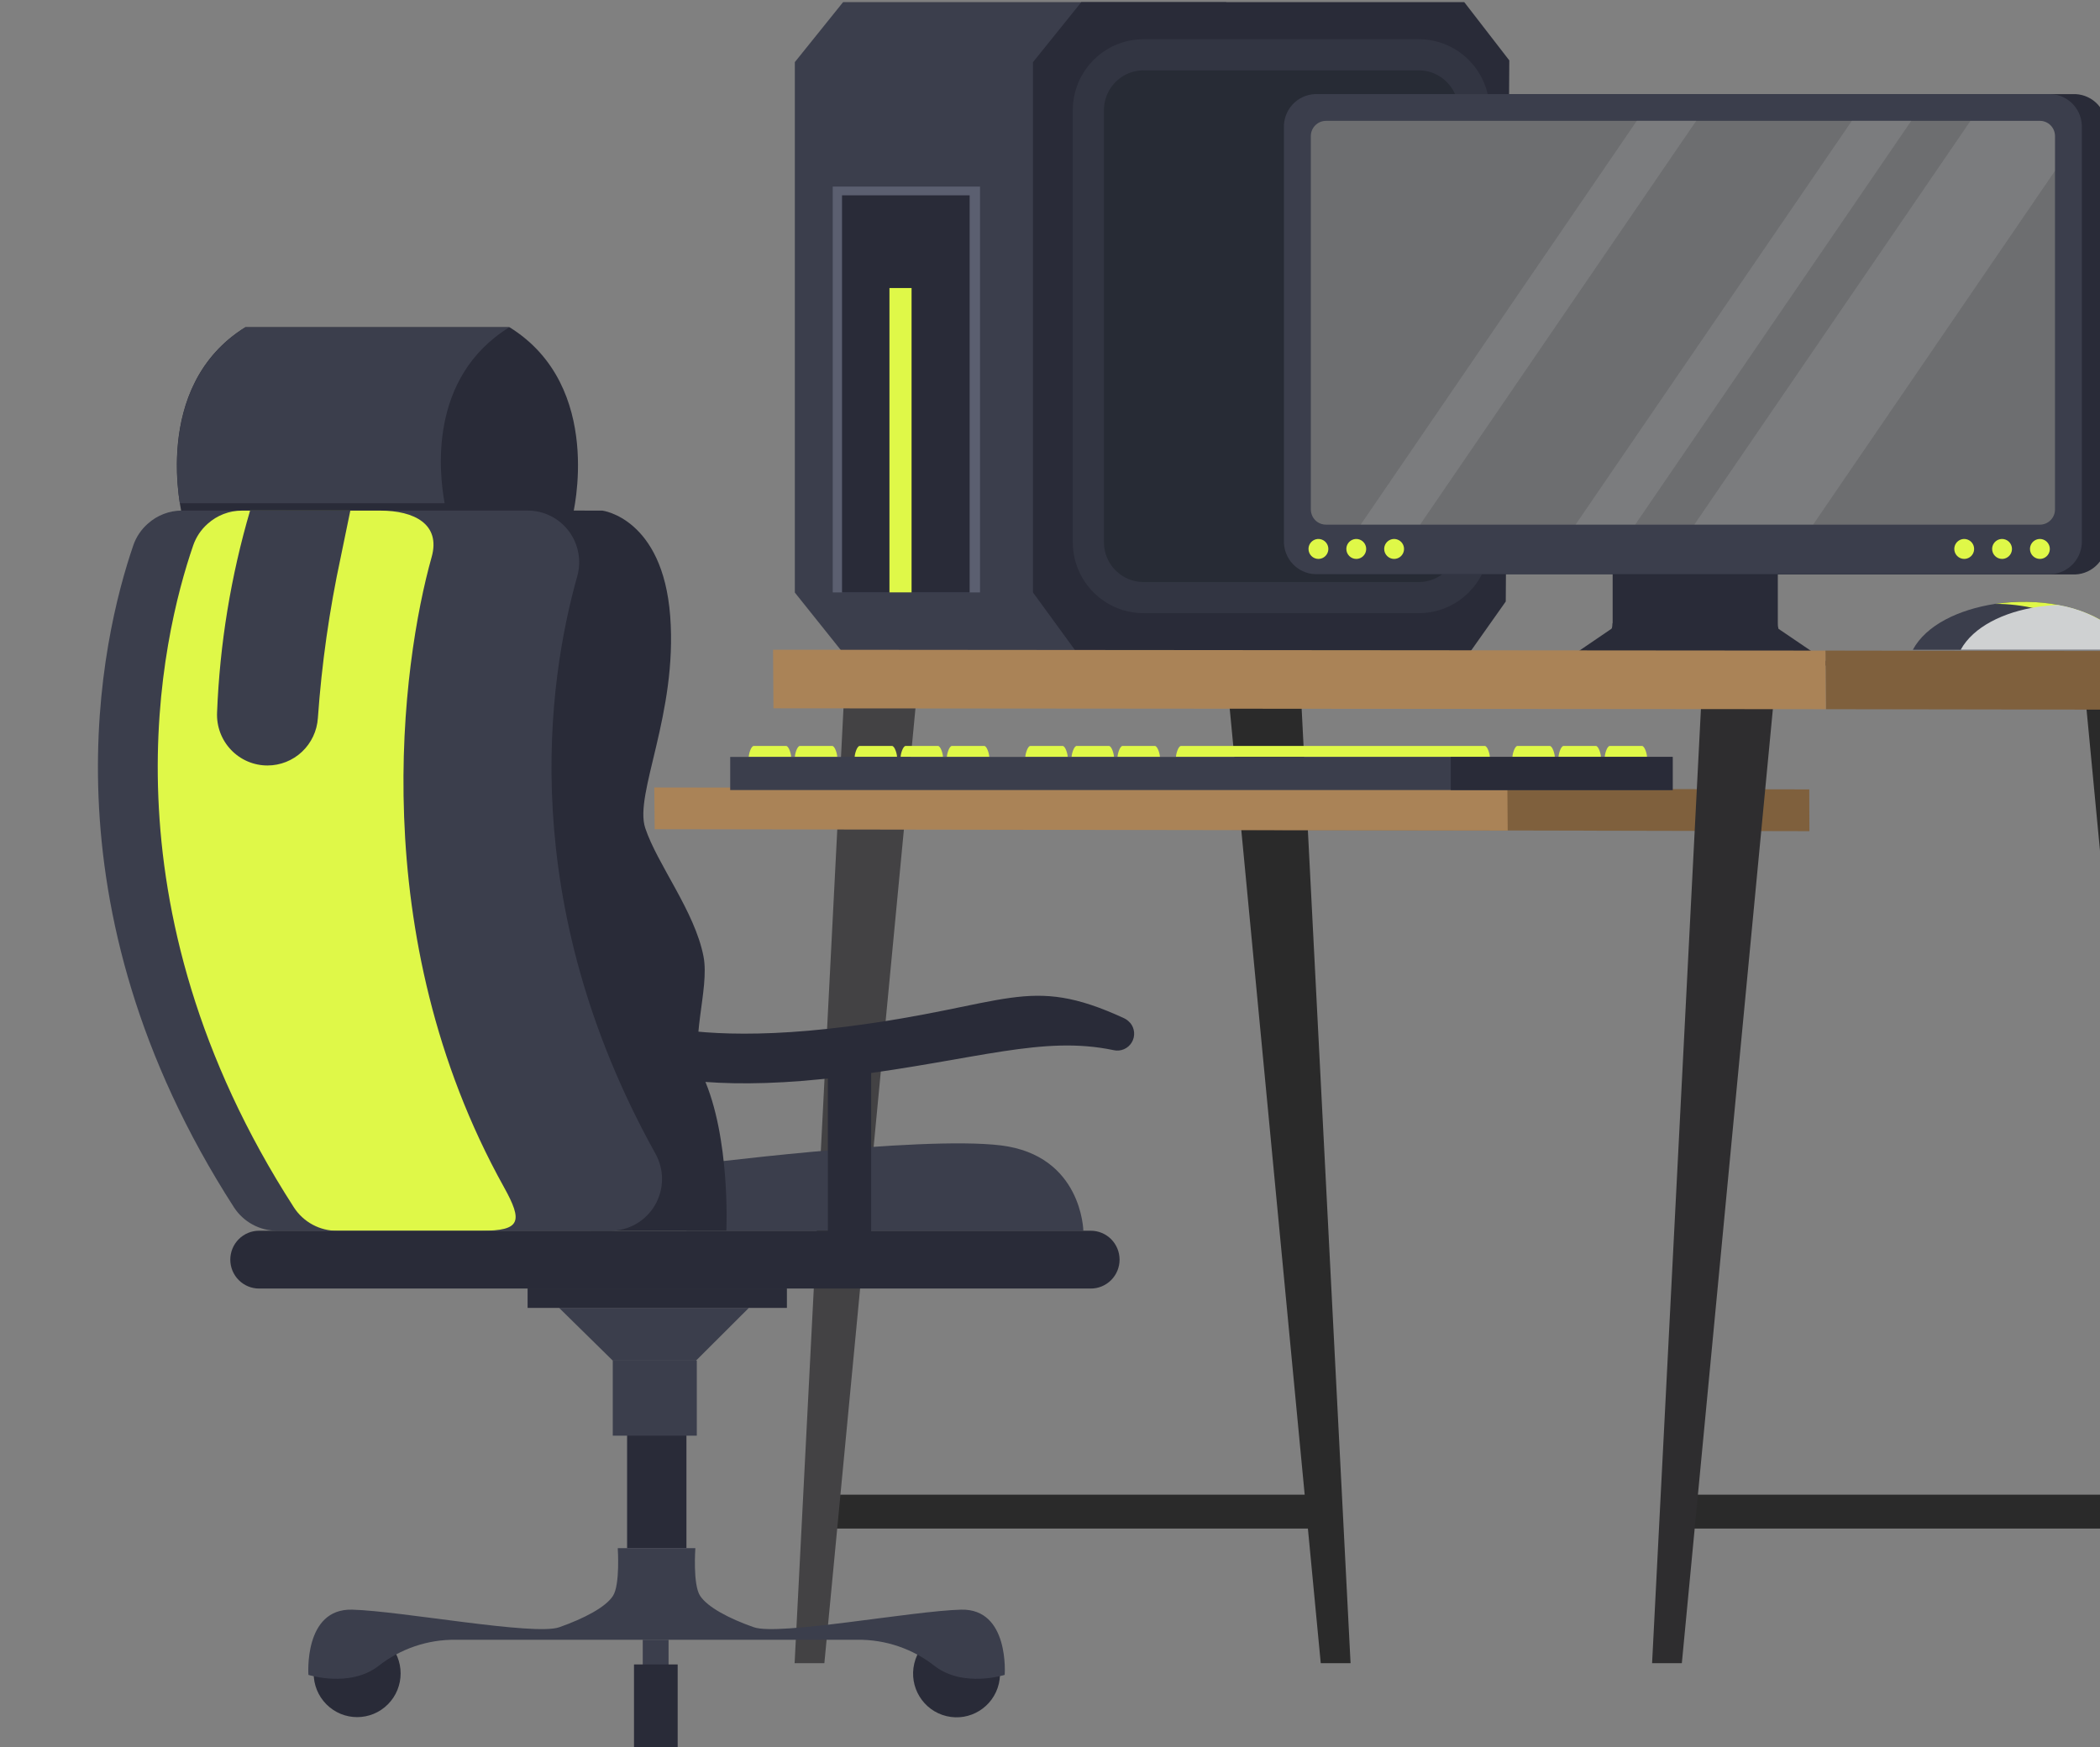 <svg width="137" height="114" viewBox="0 0 137 114" fill="none" xmlns="http://www.w3.org/2000/svg">
<rect x="0" y="0" width="137" height="114" fill="#808080" stroke="none"/>
<g clip-path="url(#clip0_893_4512)">
<path d="M51.853 4.057V38.654L55.003 42.598H80.326L82.694 39.241L82.928 3.941L79.987 0.14H55.003L51.853 4.057Z" fill="#3B3E4C"/>
<g style="mix-blend-mode:multiply" opacity="0.2">
<path d="M51.853 4.057V4.083H72.684V0.14H55.003L51.853 4.057Z" fill="#3B3E4C"/>
</g>
<g style="mix-blend-mode:multiply" opacity="0.2">
<path d="M51.853 38.684V38.654H72.684V42.598H55.003L51.853 38.684Z" fill="#3B3E4C"/>
</g>
<path d="M70.263 42.598H95.865L98.233 39.245L98.464 3.941L95.526 0.14H70.542L67.389 4.057V38.654L70.263 42.598Z" fill="#292B38"/>
<path d="M74.603 38.99H92.559C94.547 38.99 96.159 37.37 96.159 35.372V7.193C96.159 5.195 94.547 3.575 92.559 3.575H74.603C72.615 3.575 71.003 5.195 71.003 7.193V35.372C71.003 37.37 72.615 38.99 74.603 38.99Z" fill="#272B35" stroke="#323542" stroke-width="2.032" stroke-miterlimit="10"/>
<path d="M54.326 38.654H63.935V12.173H54.326V38.654Z" fill="#5B5F70"/>
<path d="M54.932 38.658H63.258V12.745H54.932V38.658Z" fill="#292B38"/>
<path d="M58.026 38.65H59.469V18.793H58.026V38.65Z" fill="#DFF848"/>
<path d="M135.403 6.14H87.383C86.823 6.165 86.296 6.412 85.917 6.828C85.539 7.244 85.34 7.793 85.364 8.356V35.245C85.341 35.808 85.54 36.357 85.919 36.772C86.297 37.188 86.823 37.435 87.383 37.462H106.808V40.71C106.803 40.81 106.787 40.909 106.76 41.005L103.201 43.428H119.562L116.026 41.028C115.993 40.915 115.978 40.798 115.982 40.68V37.48H135.403C135.962 37.453 136.488 37.205 136.866 36.79C137.245 36.375 137.444 35.826 137.422 35.264V8.356C137.445 7.794 137.246 7.245 136.868 6.829C136.489 6.414 135.963 6.166 135.403 6.14Z" fill="#292B38"/>
<path d="M117.978 43.428H101.599L105.161 41.002H114.42L117.978 43.428Z" fill="#292B38"/>
<path d="M114.371 36.441H105.206V41.428H114.371V36.441Z" fill="#292B38"/>
<path d="M135.816 8.356V35.245C135.839 35.808 135.64 36.357 135.261 36.772C134.883 37.188 134.356 37.435 133.797 37.462H85.781C85.221 37.435 84.694 37.188 84.316 36.772C83.938 36.357 83.738 35.808 83.761 35.245V8.356C83.737 7.793 83.936 7.244 84.315 6.828C84.693 6.412 85.221 6.165 85.781 6.14H133.797C134.357 6.165 134.884 6.412 135.262 6.828C135.641 7.244 135.84 7.793 135.816 8.356Z" fill="#3B3E4C"/>
<path d="M85.516 33.233V8.879C85.516 8.615 85.621 8.362 85.806 8.176C85.992 7.99 86.243 7.885 86.506 7.885H133.079C133.341 7.886 133.591 7.991 133.776 8.177C133.961 8.364 134.064 8.616 134.064 8.879V33.241C134.064 33.503 133.961 33.755 133.776 33.941C133.591 34.127 133.34 34.231 133.079 34.231H86.506C86.299 34.232 86.097 34.168 85.929 34.048C85.801 33.955 85.697 33.833 85.625 33.691C85.553 33.549 85.516 33.392 85.516 33.233Z" fill="#6D6E70"/>
<path opacity="0.1" d="M118.287 34.224L134.064 11.145V8.88C134.064 8.617 133.961 8.364 133.776 8.178C133.591 7.992 133.341 7.886 133.079 7.885H128.55L110.538 34.224H118.287ZM106.678 34.224L124.69 7.878H120.816L102.792 34.224H106.678ZM92.648 34.224L110.661 7.878H106.786L88.774 34.224H92.648Z" fill="#FFFFFA"/>
<path d="M105.734 40.654H105.202C105.196 40.936 105.111 41.211 104.957 41.448C104.803 41.684 104.587 41.873 104.332 41.992C103.588 42.392 106.005 42.1 106.005 41.992C106.005 41.884 105.734 40.654 105.734 40.654Z" fill="#292B38"/>
<path d="M113.847 40.654H114.375C114.383 40.936 114.468 41.211 114.622 41.447C114.776 41.683 114.991 41.872 115.245 41.992C115.989 42.392 113.576 42.1 113.576 41.992C113.576 41.884 113.847 40.654 113.847 40.654Z" fill="#292B38"/>
<path d="M90.949 36.467C91.077 36.467 91.202 36.429 91.309 36.357C91.415 36.286 91.498 36.184 91.547 36.065C91.596 35.947 91.609 35.816 91.584 35.69C91.559 35.563 91.497 35.447 91.407 35.356C91.316 35.266 91.201 35.204 91.075 35.178C90.95 35.153 90.82 35.166 90.701 35.215C90.583 35.265 90.482 35.348 90.411 35.455C90.34 35.562 90.302 35.688 90.302 35.816C90.302 35.989 90.37 36.154 90.492 36.276C90.613 36.398 90.778 36.467 90.949 36.467Z" fill="#DFF848"/>
<path d="M88.48 36.467C88.608 36.467 88.733 36.429 88.84 36.357C88.946 36.286 89.029 36.184 89.078 36.065C89.127 35.947 89.14 35.816 89.115 35.69C89.09 35.563 89.028 35.447 88.938 35.356C88.847 35.266 88.732 35.204 88.606 35.178C88.481 35.153 88.351 35.166 88.233 35.215C88.114 35.265 88.013 35.348 87.942 35.455C87.871 35.562 87.833 35.688 87.833 35.816C87.833 35.989 87.901 36.154 88.023 36.276C88.144 36.398 88.308 36.467 88.48 36.467Z" fill="#DFF848"/>
<path d="M86.011 36.467C86.139 36.467 86.264 36.429 86.371 36.357C86.477 36.286 86.56 36.184 86.609 36.065C86.658 35.947 86.671 35.816 86.646 35.69C86.621 35.563 86.559 35.447 86.469 35.356C86.378 35.266 86.263 35.204 86.137 35.178C86.012 35.153 85.882 35.166 85.763 35.215C85.645 35.265 85.544 35.348 85.473 35.455C85.402 35.562 85.364 35.688 85.364 35.816C85.364 35.989 85.432 36.154 85.553 36.276C85.675 36.398 85.839 36.467 86.011 36.467Z" fill="#DFF848"/>
<path d="M133.079 36.467C133.207 36.467 133.332 36.429 133.438 36.357C133.545 36.286 133.628 36.184 133.677 36.065C133.726 35.947 133.739 35.816 133.714 35.69C133.689 35.563 133.627 35.447 133.537 35.356C133.446 35.266 133.331 35.204 133.205 35.178C133.08 35.153 132.95 35.166 132.831 35.215C132.713 35.265 132.612 35.348 132.541 35.455C132.47 35.562 132.432 35.688 132.432 35.816C132.432 35.989 132.5 36.154 132.621 36.276C132.743 36.398 132.907 36.467 133.079 36.467Z" fill="#DFF848"/>
<path d="M130.61 36.467C130.738 36.467 130.863 36.429 130.969 36.357C131.076 36.286 131.159 36.184 131.208 36.065C131.257 35.947 131.27 35.816 131.245 35.69C131.22 35.563 131.158 35.447 131.068 35.356C130.977 35.266 130.862 35.204 130.736 35.178C130.611 35.153 130.481 35.166 130.362 35.215C130.244 35.265 130.143 35.348 130.072 35.455C130.001 35.562 129.963 35.688 129.963 35.816C129.963 35.989 130.031 36.154 130.153 36.276C130.274 36.398 130.438 36.467 130.61 36.467Z" fill="#DFF848"/>
<path d="M128.141 36.467C128.269 36.467 128.394 36.429 128.5 36.357C128.607 36.286 128.69 36.184 128.739 36.065C128.788 35.947 128.8 35.816 128.775 35.69C128.751 35.563 128.689 35.447 128.598 35.356C128.508 35.266 128.393 35.204 128.267 35.178C128.142 35.153 128.012 35.166 127.893 35.215C127.775 35.265 127.674 35.348 127.603 35.455C127.532 35.562 127.494 35.688 127.494 35.816C127.494 35.902 127.511 35.986 127.543 36.065C127.576 36.144 127.623 36.216 127.683 36.276C127.743 36.337 127.815 36.385 127.893 36.417C127.972 36.45 128.056 36.467 128.141 36.467Z" fill="#DFF848"/>
<path d="M142.055 108.516H144L140.743 44.949H135.994L142.055 108.516Z" fill="#2A2A2A"/>
<path d="M109.694 99.731H141.561V97.522H109.694V99.731Z" fill="#2A2A2A"/>
<path d="M53.94 99.731H85.807V97.522H53.94V99.731Z" fill="#2A2A2A"/>
<path d="M86.163 108.516H88.108L84.851 44.949H80.102L86.163 108.516Z" fill="#2A2A2A"/>
<path d="M53.78 108.516H51.839L55.092 44.949H59.844L53.78 108.516Z" fill="#434244"/>
<path d="M64.574 54.111L118.042 54.23L118.034 51.505L64.567 51.386L64.574 54.111Z" fill="#7F603D"/>
<path d="M98.36 54.19L42.71 54.103L42.684 51.378L98.338 51.464L98.36 54.19Z" fill="#AA8357"/>
<path d="M109.72 108.516H107.779L111.032 44.949H115.784L109.72 108.516Z" fill="#2E2D2F"/>
<path d="M119.116 46.272L143.952 46.31L143.944 42.486L119.086 42.448L119.116 46.272Z" fill="#7F603D"/>
<path d="M119.116 46.272L50.459 46.216L50.433 42.392L119.087 42.448L119.116 46.272Z" fill="#AA8357"/>
<path d="M107.448 49.382C107.448 49.199 107.299 48.669 107.117 48.669H105.023C104.841 48.669 104.693 49.199 104.693 49.382H107.455H107.448Z" fill="#DFF848"/>
<path d="M104.44 49.382C104.44 49.199 104.291 48.669 104.109 48.669H102.008C101.826 48.669 101.677 49.199 101.677 49.382H104.44Z" fill="#DFF848"/>
<path d="M101.431 49.382C101.431 49.199 101.283 48.669 101.1 48.669H98.999C98.817 48.669 98.669 49.199 98.669 49.382H101.431Z" fill="#DFF848"/>
<path d="M75.67 49.382C75.67 49.199 75.521 48.669 75.339 48.669H73.238C73.056 48.669 72.907 49.199 72.907 49.382H75.67Z" fill="#DFF848"/>
<path d="M72.673 49.382C72.673 49.199 72.524 48.669 72.342 48.669H70.241C70.059 48.669 69.91 49.199 69.91 49.382H72.673Z" fill="#DFF848"/>
<path d="M69.654 49.382C69.654 49.199 69.505 48.669 69.323 48.669H67.222C67.04 48.669 66.891 49.199 66.891 49.382H69.654Z" fill="#DFF848"/>
<path d="M64.537 49.382C64.537 49.199 64.388 48.669 64.206 48.669H62.105C61.923 48.669 61.774 49.199 61.774 49.382H64.537Z" fill="#DFF848"/>
<path d="M61.518 49.382C61.518 49.199 61.369 48.669 61.187 48.669H59.086C58.904 48.669 58.755 49.199 58.755 49.382H61.518Z" fill="#DFF848"/>
<path d="M58.521 49.382C58.521 49.199 58.372 48.669 58.19 48.669H56.089C55.907 48.669 55.758 49.199 55.758 49.382H58.521Z" fill="#DFF848"/>
<path d="M54.62 49.382C54.62 49.199 54.471 48.669 54.289 48.669H52.188C52.002 48.669 51.857 49.199 51.857 49.382H54.62Z" fill="#DFF848"/>
<path d="M51.612 49.382C51.612 49.199 51.463 48.669 51.281 48.669H49.18C48.994 48.669 48.849 49.199 48.849 49.382H51.612Z" fill="#DFF848"/>
<path d="M97.192 49.382C97.192 49.199 97.044 48.669 96.862 48.669H77.05C76.868 48.669 76.719 49.199 76.719 49.382H97.192Z" fill="#DFF848"/>
<path d="M47.637 51.547L109.121 51.547V49.386L47.637 49.386V51.547Z" fill="#3B3E4C"/>
<path d="M94.645 51.547H109.121V49.386H94.645V51.547Z" fill="#292B38"/>
<path d="M137.805 40.964V42.392H124.791C125.661 40.781 127.765 39.775 130.149 39.401C131.515 39.196 132.906 39.218 134.265 39.469C135.547 39.677 136.76 40.189 137.805 40.964Z" fill="#3B3E4C"/>
<path d="M137.805 40.964V41.525C137.805 41.525 133.715 39.349 130.16 39.405C132.874 38.998 135.92 39.476 137.805 40.964Z" fill="#DFF848"/>
<g style="mix-blend-mode:multiply">
<path d="M137.805 40.964V42.392H127.914C128.732 40.897 130.71 39.929 132.93 39.596C133.376 39.529 133.826 39.487 134.276 39.473C135.554 39.681 136.763 40.193 137.805 40.964Z" fill="#CFD1D2"/>
</g>
<path d="M70.675 80.3C70.675 80.3 70.594 75.387 65.3 74.733C60.006 74.079 44.782 76.044 44.782 76.044V80.3H70.675Z" fill="#3B3E4C"/>
<path d="M39.304 33.316C39.304 33.316 43.234 33.806 43.722 40.194C44.21 46.581 41.355 51.802 42.093 54.024C42.881 56.398 45.323 59.453 45.895 62.402C46.317 64.58 44.889 68.075 45.867 70.232C47.668 74.192 47.387 80.291 47.387 80.291H38.51L35.63 53.449L34.42 33.303L39.304 33.316Z" fill="#292B38"/>
<path d="M37.362 33.627H11.885C11.885 33.627 9.768 25.221 16.009 21.349H33.238C39.479 25.221 37.362 33.627 37.362 33.627Z" fill="#292B38"/>
<path d="M33.232 21.349H16.009C10.665 24.662 11.504 31.36 11.732 32.835H29.007C28.67 30.983 27.885 24.662 33.232 21.349Z" fill="#3B3E4C"/>
<path d="M39.826 80.3H18.079C17.521 80.302 16.971 80.164 16.479 79.897C15.988 79.631 15.57 79.245 15.265 78.775C2.53 59.01 6.626 41.611 8.699 35.573C8.886 35.033 9.21 34.551 9.637 34.174C10.252 33.618 11.051 33.311 11.879 33.312H34.423C34.942 33.312 35.453 33.431 35.918 33.663C36.383 33.894 36.788 34.23 37.101 34.646C37.415 35.061 37.628 35.543 37.725 36.055C37.822 36.567 37.799 37.095 37.659 37.597C35.724 44.465 33.626 58.837 42.759 75.27C43.046 75.785 43.195 76.365 43.189 76.955C43.184 77.545 43.025 78.123 42.728 78.631C42.432 79.14 42.008 79.562 41.498 79.855C40.989 80.147 40.413 80.301 39.826 80.3Z" fill="#3B3E4C"/>
<path d="M32.875 77.452C23.729 61.006 26.231 43.208 28.157 36.355C28.767 34.205 27.031 33.315 24.808 33.315H15.787C14.96 33.314 14.161 33.621 13.545 34.177C13.118 34.554 12.795 35.036 12.607 35.575C10.525 41.614 6.429 59.013 19.174 78.778C19.479 79.248 19.896 79.634 20.388 79.9C20.879 80.167 21.429 80.305 21.988 80.303H31.418C33.973 80.3 34.126 79.702 32.875 77.452Z" fill="#DFF848"/>
<path d="M22.854 33.316C22.66 34.24 22.45 35.252 22.228 36.355C21.485 39.815 20.987 43.324 20.737 46.854C20.681 47.691 20.311 48.476 19.701 49.05C19.092 49.623 18.289 49.943 17.454 49.944C17.009 49.945 16.568 49.855 16.158 49.68C15.749 49.504 15.379 49.247 15.071 48.924C14.763 48.601 14.524 48.218 14.367 47.799C14.211 47.38 14.141 46.933 14.161 46.486C14.336 42.018 15.06 37.589 16.319 33.3L22.854 33.316Z" fill="#3B3E4C"/>
<path d="M71.163 84.072H16.9C16.403 84.072 15.926 83.873 15.574 83.519C15.222 83.166 15.024 82.686 15.024 82.186C15.024 81.686 15.222 81.206 15.574 80.852C15.926 80.499 16.403 80.3 16.9 80.3H71.163C71.66 80.3 72.138 80.499 72.49 80.852C72.841 81.206 73.039 81.686 73.039 82.186C73.039 82.686 72.841 83.166 72.49 83.519C72.138 83.873 71.66 84.072 71.163 84.072Z" fill="#292B38"/>
<path d="M36.477 85.335L39.976 88.774H45.407L48.853 85.335H36.477Z" fill="#3B3E4C"/>
<path d="M44.782 91.761H40.911V101.012H44.782V91.761Z" fill="#292B38"/>
<path d="M45.458 88.774H39.976V93.671H45.458V88.774Z" fill="#3B3E4C"/>
<path d="M51.336 84.065H34.42V85.335H51.336V84.065Z" fill="#292B38"/>
<path d="M25.305 111.2C26.413 110.087 26.413 108.281 25.305 107.168C24.198 106.055 22.402 106.055 21.295 107.168C20.187 108.281 20.187 110.087 21.295 111.2C22.402 112.313 24.198 112.313 25.305 111.2Z" fill="#292B38"/>
<path d="M65.163 109.854C65.525 108.322 64.582 106.785 63.058 106.422C61.534 106.059 60.006 107.006 59.645 108.538C59.283 110.07 60.226 111.607 61.75 111.97C63.274 112.334 64.802 111.386 65.163 109.854Z" fill="#292B38"/>
<path d="M62.696 105.023C59.519 105.104 50.814 106.742 49.178 106.17C47.543 105.598 46.164 104.859 45.676 104.124C45.189 103.388 45.364 101.012 45.364 101.012H40.301C40.301 101.012 40.464 103.385 39.989 104.124C39.513 104.862 38.113 105.595 36.487 106.17C34.861 106.745 26.146 105.104 22.973 105.023C19.799 104.941 20.121 109.279 20.121 109.279C20.121 109.279 22.807 110.137 24.68 108.707C26.119 107.572 27.901 106.966 29.73 106.987H55.935C57.764 106.966 59.546 107.572 60.985 108.707C62.861 110.137 65.544 109.279 65.544 109.279C65.544 109.279 65.869 104.941 62.696 105.023Z" fill="#3B3E4C"/>
<path d="M43.616 106.987H41.931V110.917H43.616V106.987Z" fill="#3B3E4C"/>
<path d="M44.21 108.597H41.361V114H44.21V108.597Z" fill="#292B38"/>
<path d="M73.727 66.73C73.876 66.905 73.967 67.124 73.986 67.354C74.005 67.585 73.952 67.815 73.833 68.013C73.714 68.211 73.536 68.366 73.325 68.457C73.113 68.548 72.879 68.569 72.654 68.518C67.996 67.544 63.824 69.128 55.269 70.219C47.237 71.244 43.172 70.326 41.643 69.804C41.428 69.73 41.242 69.59 41.111 69.404C40.979 69.218 40.909 68.995 40.911 68.767V67.824C40.91 67.655 40.948 67.489 41.022 67.338C41.095 67.186 41.202 67.054 41.334 66.951C41.467 66.848 41.621 66.777 41.785 66.744C41.949 66.71 42.119 66.715 42.281 66.758C44.157 67.273 48.172 67.883 55.269 66.978C65.841 65.629 67.011 63.52 73.33 66.434C73.475 66.502 73.604 66.599 73.708 66.72L73.727 66.73Z" fill="#292B38"/>
<path d="M55.479 68.534H55.363C54.615 68.534 54.009 69.144 54.009 69.895V81.721C54.009 82.472 54.615 83.082 55.363 83.082H55.479C56.227 83.082 56.833 82.472 56.833 81.721V69.895C56.833 69.144 56.227 68.534 55.479 68.534Z" fill="#292B38"/>
</g>
<defs>
<clipPath id="clip0_893_4512">
<rect width="144" height="113.86" fill="white" transform="translate(0 0.14)"/>
</clipPath>
</defs>
</svg>
